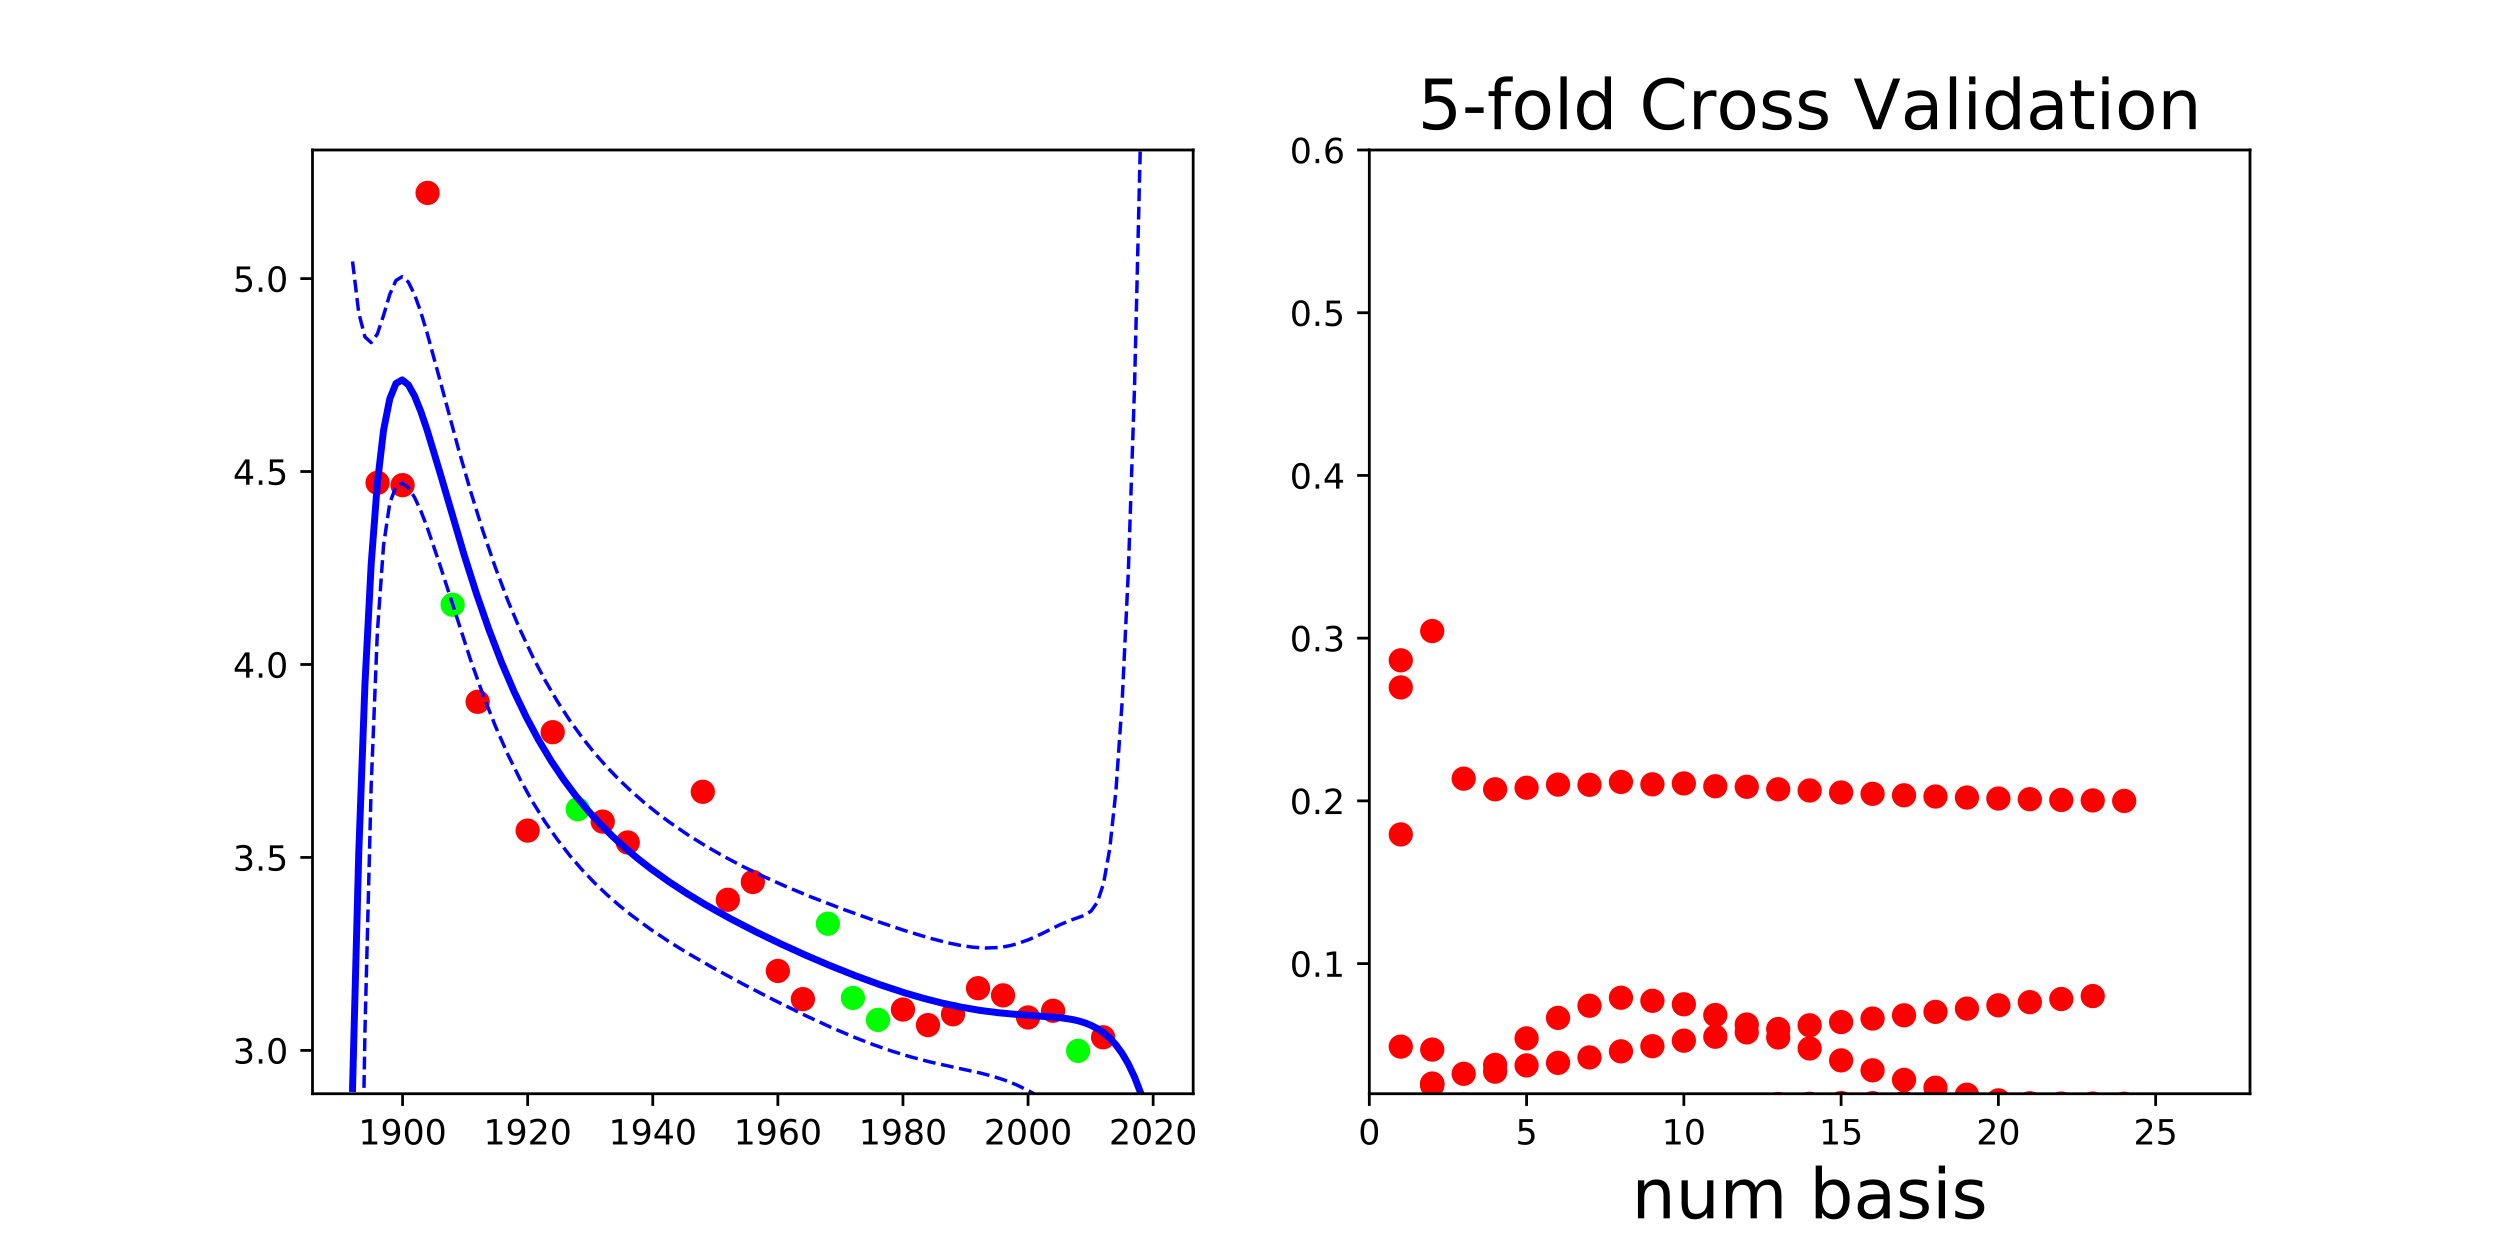 <?xml version="1.0" encoding="utf-8" standalone="no"?>
<!DOCTYPE svg PUBLIC "-//W3C//DTD SVG 1.1//EN"
  "http://www.w3.org/Graphics/SVG/1.1/DTD/svg11.dtd">
<!-- Created with matplotlib (http://matplotlib.org/) -->
<svg height="360pt" version="1.1" viewBox="0 0 720 360" width="720pt" xmlns="http://www.w3.org/2000/svg" xmlns:xlink="http://www.w3.org/1999/xlink">
 <defs>
  <style type="text/css">
*{stroke-linecap:butt;stroke-linejoin:round;}
  </style>
 </defs>
 <g id="figure_1">
  <g id="patch_1">
   <path d="M 0 360 
L 720 360 
L 720 0 
L 0 0 
z
" style="fill:none;"/>
  </g>
  <g id="axes_1">
   <g id="patch_2">
    <path d="M 90 315 
L 343.636 315 
L 343.636 43.2 
L 90 43.2 
z
" style="fill:none;"/>
   </g>
   <g id="matplotlib.axis_1">
    <g id="xtick_1">
     <g id="line2d_1">
      <defs>
       <path d="M 0 0 
L 0 3.5 
" id="m1f0a917191" style="stroke:#000000;stroke-width:0.8;"/>
      </defs>
      <g>
       <use style="stroke:#000000;stroke-width:0.8;" x="115.94" xlink:href="#m1f0a917191" y="315"/>
      </g>
     </g>
     <g id="text_1">
      <!-- 1900 -->
      <defs>
       <path d="M 12.406 8.297 
L 28.516 8.297 
L 28.516 63.922 
L 10.984 60.406 
L 10.984 69.391 
L 28.422 72.906 
L 38.281 72.906 
L 38.281 8.297 
L 54.391 8.297 
L 54.391 0 
L 12.406 0 
z
" id="DejaVuSans-31"/>
       <path d="M 10.984 1.516 
L 10.984 10.5 
Q 14.703 8.734 18.5 7.812 
Q 22.312 6.891 25.984 6.891 
Q 35.75 6.891 40.891 13.453 
Q 46.047 20.016 46.781 33.406 
Q 43.953 29.203 39.594 26.953 
Q 35.25 24.703 29.984 24.703 
Q 19.047 24.703 12.672 31.312 
Q 6.297 37.938 6.297 49.422 
Q 6.297 60.641 12.938 67.422 
Q 19.578 74.219 30.609 74.219 
Q 43.266 74.219 49.922 64.516 
Q 56.594 54.828 56.594 36.375 
Q 56.594 19.141 48.406 8.859 
Q 40.234 -1.422 26.422 -1.422 
Q 22.703 -1.422 18.891 -0.688 
Q 15.094 0.047 10.984 1.516 
z
M 30.609 32.422 
Q 37.25 32.422 41.125 36.953 
Q 45.016 41.5 45.016 49.422 
Q 45.016 57.281 41.125 61.844 
Q 37.25 66.406 30.609 66.406 
Q 23.969 66.406 20.094 61.844 
Q 16.219 57.281 16.219 49.422 
Q 16.219 41.5 20.094 36.953 
Q 23.969 32.422 30.609 32.422 
z
" id="DejaVuSans-39"/>
       <path d="M 31.781 66.406 
Q 24.172 66.406 20.328 58.906 
Q 16.5 51.422 16.5 36.375 
Q 16.5 21.391 20.328 13.891 
Q 24.172 6.391 31.781 6.391 
Q 39.453 6.391 43.281 13.891 
Q 47.125 21.391 47.125 36.375 
Q 47.125 51.422 43.281 58.906 
Q 39.453 66.406 31.781 66.406 
z
M 31.781 74.219 
Q 44.047 74.219 50.516 64.516 
Q 56.984 54.828 56.984 36.375 
Q 56.984 17.969 50.516 8.266 
Q 44.047 -1.422 31.781 -1.422 
Q 19.531 -1.422 13.062 8.266 
Q 6.594 17.969 6.594 36.375 
Q 6.594 54.828 13.062 64.516 
Q 19.531 74.219 31.781 74.219 
z
" id="DejaVuSans-30"/>
      </defs>
      <g transform="translate(103.215 329.598)scale(0.1 -0.1)">
       <use xlink:href="#DejaVuSans-31"/>
       <use x="63.623" xlink:href="#DejaVuSans-39"/>
       <use x="127.246" xlink:href="#DejaVuSans-30"/>
       <use x="190.869" xlink:href="#DejaVuSans-30"/>
      </g>
     </g>
    </g>
    <g id="xtick_2">
     <g id="line2d_2">
      <g>
       <use style="stroke:#000000;stroke-width:0.8;" x="151.968" xlink:href="#m1f0a917191" y="315"/>
      </g>
     </g>
     <g id="text_2">
      <!-- 1920 -->
      <defs>
       <path d="M 19.188 8.297 
L 53.609 8.297 
L 53.609 0 
L 7.328 0 
L 7.328 8.297 
Q 12.938 14.109 22.625 23.891 
Q 32.328 33.688 34.812 36.531 
Q 39.547 41.844 41.422 45.531 
Q 43.312 49.219 43.312 52.781 
Q 43.312 58.594 39.234 62.25 
Q 35.156 65.922 28.609 65.922 
Q 23.969 65.922 18.812 64.312 
Q 13.672 62.703 7.812 59.422 
L 7.812 69.391 
Q 13.766 71.781 18.938 73 
Q 24.125 74.219 28.422 74.219 
Q 39.75 74.219 46.484 68.547 
Q 53.219 62.891 53.219 53.422 
Q 53.219 48.922 51.531 44.891 
Q 49.859 40.875 45.406 35.406 
Q 44.188 33.984 37.641 27.219 
Q 31.109 20.453 19.188 8.297 
z
" id="DejaVuSans-32"/>
      </defs>
      <g transform="translate(139.243 329.598)scale(0.1 -0.1)">
       <use xlink:href="#DejaVuSans-31"/>
       <use x="63.623" xlink:href="#DejaVuSans-39"/>
       <use x="127.246" xlink:href="#DejaVuSans-32"/>
       <use x="190.869" xlink:href="#DejaVuSans-30"/>
      </g>
     </g>
    </g>
    <g id="xtick_3">
     <g id="line2d_3">
      <g>
       <use style="stroke:#000000;stroke-width:0.8;" x="187.996" xlink:href="#m1f0a917191" y="315"/>
      </g>
     </g>
     <g id="text_3">
      <!-- 1940 -->
      <defs>
       <path d="M 37.797 64.312 
L 12.891 25.391 
L 37.797 25.391 
z
M 35.203 72.906 
L 47.609 72.906 
L 47.609 25.391 
L 58.016 25.391 
L 58.016 17.188 
L 47.609 17.188 
L 47.609 0 
L 37.797 0 
L 37.797 17.188 
L 4.891 17.188 
L 4.891 26.703 
z
" id="DejaVuSans-34"/>
      </defs>
      <g transform="translate(175.271 329.598)scale(0.1 -0.1)">
       <use xlink:href="#DejaVuSans-31"/>
       <use x="63.623" xlink:href="#DejaVuSans-39"/>
       <use x="127.246" xlink:href="#DejaVuSans-34"/>
       <use x="190.869" xlink:href="#DejaVuSans-30"/>
      </g>
     </g>
    </g>
    <g id="xtick_4">
     <g id="line2d_4">
      <g>
       <use style="stroke:#000000;stroke-width:0.8;" x="224.024" xlink:href="#m1f0a917191" y="315"/>
      </g>
     </g>
     <g id="text_4">
      <!-- 1960 -->
      <defs>
       <path d="M 33.016 40.375 
Q 26.375 40.375 22.484 35.828 
Q 18.609 31.297 18.609 23.391 
Q 18.609 15.531 22.484 10.953 
Q 26.375 6.391 33.016 6.391 
Q 39.656 6.391 43.531 10.953 
Q 47.406 15.531 47.406 23.391 
Q 47.406 31.297 43.531 35.828 
Q 39.656 40.375 33.016 40.375 
z
M 52.594 71.297 
L 52.594 62.312 
Q 48.875 64.062 45.094 64.984 
Q 41.312 65.922 37.594 65.922 
Q 27.828 65.922 22.672 59.328 
Q 17.531 52.734 16.797 39.406 
Q 19.672 43.656 24.016 45.922 
Q 28.375 48.188 33.594 48.188 
Q 44.578 48.188 50.953 41.516 
Q 57.328 34.859 57.328 23.391 
Q 57.328 12.156 50.688 5.359 
Q 44.047 -1.422 33.016 -1.422 
Q 20.359 -1.422 13.672 8.266 
Q 6.984 17.969 6.984 36.375 
Q 6.984 53.656 15.188 63.938 
Q 23.391 74.219 37.203 74.219 
Q 40.922 74.219 44.703 73.484 
Q 48.484 72.75 52.594 71.297 
z
" id="DejaVuSans-36"/>
      </defs>
      <g transform="translate(211.299 329.598)scale(0.1 -0.1)">
       <use xlink:href="#DejaVuSans-31"/>
       <use x="63.623" xlink:href="#DejaVuSans-39"/>
       <use x="127.246" xlink:href="#DejaVuSans-36"/>
       <use x="190.869" xlink:href="#DejaVuSans-30"/>
      </g>
     </g>
    </g>
    <g id="xtick_5">
     <g id="line2d_5">
      <g>
       <use style="stroke:#000000;stroke-width:0.8;" x="260.052" xlink:href="#m1f0a917191" y="315"/>
      </g>
     </g>
     <g id="text_5">
      <!-- 1980 -->
      <defs>
       <path d="M 31.781 34.625 
Q 24.75 34.625 20.719 30.859 
Q 16.703 27.094 16.703 20.516 
Q 16.703 13.922 20.719 10.156 
Q 24.75 6.391 31.781 6.391 
Q 38.812 6.391 42.859 10.172 
Q 46.922 13.969 46.922 20.516 
Q 46.922 27.094 42.891 30.859 
Q 38.875 34.625 31.781 34.625 
z
M 21.922 38.812 
Q 15.578 40.375 12.031 44.719 
Q 8.5 49.078 8.5 55.328 
Q 8.5 64.062 14.719 69.141 
Q 20.953 74.219 31.781 74.219 
Q 42.672 74.219 48.875 69.141 
Q 55.078 64.062 55.078 55.328 
Q 55.078 49.078 51.531 44.719 
Q 48 40.375 41.703 38.812 
Q 48.828 37.156 52.797 32.312 
Q 56.781 27.484 56.781 20.516 
Q 56.781 9.906 50.312 4.234 
Q 43.844 -1.422 31.781 -1.422 
Q 19.734 -1.422 13.25 4.234 
Q 6.781 9.906 6.781 20.516 
Q 6.781 27.484 10.781 32.312 
Q 14.797 37.156 21.922 38.812 
z
M 18.312 54.391 
Q 18.312 48.734 21.844 45.562 
Q 25.391 42.391 31.781 42.391 
Q 38.141 42.391 41.719 45.562 
Q 45.312 48.734 45.312 54.391 
Q 45.312 60.062 41.719 63.234 
Q 38.141 66.406 31.781 66.406 
Q 25.391 66.406 21.844 63.234 
Q 18.312 60.062 18.312 54.391 
z
" id="DejaVuSans-38"/>
      </defs>
      <g transform="translate(247.327 329.598)scale(0.1 -0.1)">
       <use xlink:href="#DejaVuSans-31"/>
       <use x="63.623" xlink:href="#DejaVuSans-39"/>
       <use x="127.246" xlink:href="#DejaVuSans-38"/>
       <use x="190.869" xlink:href="#DejaVuSans-30"/>
      </g>
     </g>
    </g>
    <g id="xtick_6">
     <g id="line2d_6">
      <g>
       <use style="stroke:#000000;stroke-width:0.8;" x="296.08" xlink:href="#m1f0a917191" y="315"/>
      </g>
     </g>
     <g id="text_6">
      <!-- 2000 -->
      <g transform="translate(283.355 329.598)scale(0.1 -0.1)">
       <use xlink:href="#DejaVuSans-32"/>
       <use x="63.623" xlink:href="#DejaVuSans-30"/>
       <use x="127.246" xlink:href="#DejaVuSans-30"/>
       <use x="190.869" xlink:href="#DejaVuSans-30"/>
      </g>
     </g>
    </g>
    <g id="xtick_7">
     <g id="line2d_7">
      <g>
       <use style="stroke:#000000;stroke-width:0.8;" x="332.107" xlink:href="#m1f0a917191" y="315"/>
      </g>
     </g>
     <g id="text_7">
      <!-- 2020 -->
      <g transform="translate(319.382 329.598)scale(0.1 -0.1)">
       <use xlink:href="#DejaVuSans-32"/>
       <use x="63.623" xlink:href="#DejaVuSans-30"/>
       <use x="127.246" xlink:href="#DejaVuSans-32"/>
       <use x="190.869" xlink:href="#DejaVuSans-30"/>
      </g>
     </g>
    </g>
   </g>
   <g id="matplotlib.axis_2">
    <g id="ytick_1">
     <g id="line2d_8">
      <defs>
       <path d="M 0 0 
L -3.5 0 
" id="mf29db7f910" style="stroke:#000000;stroke-width:0.8;"/>
      </defs>
      <g>
       <use style="stroke:#000000;stroke-width:0.8;" x="90" xlink:href="#mf29db7f910" y="302.509"/>
      </g>
     </g>
     <g id="text_8">
      <!-- 3.0 -->
      <defs>
       <path d="M 40.578 39.312 
Q 47.656 37.797 51.625 33 
Q 55.609 28.219 55.609 21.188 
Q 55.609 10.406 48.188 4.484 
Q 40.766 -1.422 27.094 -1.422 
Q 22.516 -1.422 17.656 -0.516 
Q 12.797 0.391 7.625 2.203 
L 7.625 11.719 
Q 11.719 9.328 16.594 8.109 
Q 21.484 6.891 26.812 6.891 
Q 36.078 6.891 40.938 10.547 
Q 45.797 14.203 45.797 21.188 
Q 45.797 27.641 41.281 31.266 
Q 36.766 34.906 28.719 34.906 
L 20.219 34.906 
L 20.219 43.016 
L 29.109 43.016 
Q 36.375 43.016 40.234 45.922 
Q 44.094 48.828 44.094 54.297 
Q 44.094 59.906 40.109 62.906 
Q 36.141 65.922 28.719 65.922 
Q 24.656 65.922 20.016 65.031 
Q 15.375 64.156 9.812 62.312 
L 9.812 71.094 
Q 15.438 72.656 20.344 73.438 
Q 25.25 74.219 29.594 74.219 
Q 40.828 74.219 47.359 69.109 
Q 53.906 64.016 53.906 55.328 
Q 53.906 49.266 50.438 45.094 
Q 46.969 40.922 40.578 39.312 
z
" id="DejaVuSans-33"/>
       <path d="M 10.688 12.406 
L 21 12.406 
L 21 0 
L 10.688 0 
z
" id="DejaVuSans-2e"/>
      </defs>
      <g transform="translate(67.097 306.309)scale(0.1 -0.1)">
       <use xlink:href="#DejaVuSans-33"/>
       <use x="63.623" xlink:href="#DejaVuSans-2e"/>
       <use x="95.41" xlink:href="#DejaVuSans-30"/>
      </g>
     </g>
    </g>
    <g id="ytick_2">
     <g id="line2d_9">
      <g>
       <use style="stroke:#000000;stroke-width:0.8;" x="90" xlink:href="#mf29db7f910" y="246.941"/>
      </g>
     </g>
     <g id="text_9">
      <!-- 3.5 -->
      <defs>
       <path d="M 10.797 72.906 
L 49.516 72.906 
L 49.516 64.594 
L 19.828 64.594 
L 19.828 46.734 
Q 21.969 47.469 24.109 47.828 
Q 26.266 48.188 28.422 48.188 
Q 40.625 48.188 47.75 41.5 
Q 54.891 34.812 54.891 23.391 
Q 54.891 11.625 47.562 5.094 
Q 40.234 -1.422 26.906 -1.422 
Q 22.312 -1.422 17.547 -0.641 
Q 12.797 0.141 7.719 1.703 
L 7.719 11.625 
Q 12.109 9.234 16.797 8.062 
Q 21.484 6.891 26.703 6.891 
Q 35.156 6.891 40.078 11.328 
Q 45.016 15.766 45.016 23.391 
Q 45.016 31 40.078 35.438 
Q 35.156 39.891 26.703 39.891 
Q 22.75 39.891 18.812 39.016 
Q 14.891 38.141 10.797 36.281 
z
" id="DejaVuSans-35"/>
      </defs>
      <g transform="translate(67.097 250.74)scale(0.1 -0.1)">
       <use xlink:href="#DejaVuSans-33"/>
       <use x="63.623" xlink:href="#DejaVuSans-2e"/>
       <use x="95.41" xlink:href="#DejaVuSans-35"/>
      </g>
     </g>
    </g>
    <g id="ytick_3">
     <g id="line2d_10">
      <g>
       <use style="stroke:#000000;stroke-width:0.8;" x="90" xlink:href="#mf29db7f910" y="191.373"/>
      </g>
     </g>
     <g id="text_10">
      <!-- 4.0 -->
      <g transform="translate(67.097 195.172)scale(0.1 -0.1)">
       <use xlink:href="#DejaVuSans-34"/>
       <use x="63.623" xlink:href="#DejaVuSans-2e"/>
       <use x="95.41" xlink:href="#DejaVuSans-30"/>
      </g>
     </g>
    </g>
    <g id="ytick_4">
     <g id="line2d_11">
      <g>
       <use style="stroke:#000000;stroke-width:0.8;" x="90" xlink:href="#mf29db7f910" y="135.804"/>
      </g>
     </g>
     <g id="text_11">
      <!-- 4.5 -->
      <g transform="translate(67.097 139.604)scale(0.1 -0.1)">
       <use xlink:href="#DejaVuSans-34"/>
       <use x="63.623" xlink:href="#DejaVuSans-2e"/>
       <use x="95.41" xlink:href="#DejaVuSans-35"/>
      </g>
     </g>
    </g>
    <g id="ytick_5">
     <g id="line2d_12">
      <g>
       <use style="stroke:#000000;stroke-width:0.8;" x="90" xlink:href="#mf29db7f910" y="80.236"/>
      </g>
     </g>
     <g id="text_12">
      <!-- 5.0 -->
      <g transform="translate(67.097 84.035)scale(0.1 -0.1)">
       <use xlink:href="#DejaVuSans-35"/>
       <use x="63.623" xlink:href="#DejaVuSans-2e"/>
       <use x="95.41" xlink:href="#DejaVuSans-30"/>
      </g>
     </g>
    </g>
   </g>
   <g id="line2d_13">
    <defs>
     <path d="M 0 3 
C 0.796 3 1.559 2.684 2.121 2.121 
C 2.684 1.559 3 0.796 3 0 
C 3 -0.796 2.684 -1.559 2.121 -2.121 
C 1.559 -2.684 0.796 -3 0 -3 
C -0.796 -3 -1.559 -2.684 -2.121 -2.121 
C -2.684 -1.559 -3 -0.796 -3 0 
C -3 0.796 -2.684 1.559 -2.121 2.121 
C -1.559 2.684 -0.796 3 0 3 
z
" id="m6c609f99ac" style="stroke:#ff0000;"/>
    </defs>
    <g clip-path="url(#p0aa0975dda)">
     <use style="fill:#ff0000;stroke:#ff0000;" x="216.818" xlink:href="#m6c609f99ac" y="254.006"/>
     <use style="fill:#ff0000;stroke:#ff0000;" x="173.585" xlink:href="#m6c609f99ac" y="236.623"/>
     <use style="fill:#ff0000;stroke:#ff0000;" x="159.174" xlink:href="#m6c609f99ac" y="210.872"/>
     <use style="fill:#ff0000;stroke:#ff0000;" x="209.613" xlink:href="#m6c609f99ac" y="259.134"/>
     <use style="fill:#ff0000;stroke:#ff0000;" x="281.668" xlink:href="#m6c609f99ac" y="284.603"/>
     <use style="fill:#ff0000;stroke:#ff0000;" x="288.874" xlink:href="#m6c609f99ac" y="286.667"/>
     <use style="fill:#ff0000;stroke:#ff0000;" x="296.08" xlink:href="#m6c609f99ac" y="293.032"/>
     <use style="fill:#ff0000;stroke:#ff0000;" x="267.257" xlink:href="#m6c609f99ac" y="295.227"/>
     <use style="fill:#ff0000;stroke:#ff0000;" x="108.735" xlink:href="#m6c609f99ac" y="139.046"/>
     <use style="fill:#ff0000;stroke:#ff0000;" x="180.79" xlink:href="#m6c609f99ac" y="242.628"/>
     <use style="fill:#ff0000;stroke:#ff0000;" x="260.052" xlink:href="#m6c609f99ac" y="290.749"/>
     <use style="fill:#ff0000;stroke:#ff0000;" x="303.285" xlink:href="#m6c609f99ac" y="291.1"/>
     <use style="fill:#ff0000;stroke:#ff0000;" x="274.463" xlink:href="#m6c609f99ac" y="292.11"/>
     <use style="fill:#ff0000;stroke:#ff0000;" x="151.968" xlink:href="#m6c609f99ac" y="239.216"/>
     <use style="fill:#ff0000;stroke:#ff0000;" x="317.696" xlink:href="#m6c609f99ac" y="298.739"/>
     <use style="fill:#ff0000;stroke:#ff0000;" x="123.146" xlink:href="#m6c609f99ac" y="55.555"/>
     <use style="fill:#ff0000;stroke:#ff0000;" x="115.94" xlink:href="#m6c609f99ac" y="139.724"/>
     <use style="fill:#ff0000;stroke:#ff0000;" x="224.024" xlink:href="#m6c609f99ac" y="279.634"/>
     <use style="fill:#ff0000;stroke:#ff0000;" x="137.557" xlink:href="#m6c609f99ac" y="202.118"/>
     <use style="fill:#ff0000;stroke:#ff0000;" x="202.407" xlink:href="#m6c609f99ac" y="228.036"/>
     <use style="fill:#ff0000;stroke:#ff0000;" x="231.229" xlink:href="#m6c609f99ac" y="287.755"/>
    </g>
   </g>
   <g id="line2d_14">
    <defs>
     <path d="M 0 3 
C 0.796 3 1.559 2.684 2.121 2.121 
C 2.684 1.559 3 0.796 3 0 
C 3 -0.796 2.684 -1.559 2.121 -2.121 
C 1.559 -2.684 0.796 -3 0 -3 
C -0.796 -3 -1.559 -2.684 -2.121 -2.121 
C -2.684 -1.559 -3 -0.796 -3 0 
C -3 0.796 -2.684 1.559 -2.121 2.121 
C -1.559 2.684 -0.796 3 0 3 
z
" id="m954b354b8f" style="stroke:#00ff00;"/>
    </defs>
    <g clip-path="url(#p0aa0975dda)">
     <use style="fill:#00ff00;stroke:#00ff00;" x="252.846" xlink:href="#m954b354b8f" y="293.734"/>
     <use style="fill:#00ff00;stroke:#00ff00;" x="245.64" xlink:href="#m954b354b8f" y="287.413"/>
     <use style="fill:#00ff00;stroke:#00ff00;" x="130.351" xlink:href="#m954b354b8f" y="174.182"/>
     <use style="fill:#00ff00;stroke:#00ff00;" x="166.379" xlink:href="#m954b354b8f" y="233.067"/>
     <use style="fill:#00ff00;stroke:#00ff00;" x="310.491" xlink:href="#m954b354b8f" y="302.645"/>
     <use style="fill:#00ff00;stroke:#00ff00;" x="238.435" xlink:href="#m954b354b8f" y="266.035"/>
    </g>
   </g>
   <g id="line2d_15">
    <path clip-path="url(#p0aa0975dda)" d="M 101.529 313.476 
L 103.316 245.857 
L 105.104 197.062 
L 106.891 162.641 
L 108.679 139.143 
L 110.466 123.901 
L 112.254 114.859 
L 114.041 110.432 
L 115.828 109.407 
L 117.616 110.854 
L 119.403 114.065 
L 121.191 118.502 
L 122.978 123.758 
L 126.553 135.586 
L 133.703 159.933 
L 137.278 171.164 
L 140.852 181.446 
L 144.427 190.739 
L 148.002 199.078 
L 151.577 206.533 
L 155.152 213.192 
L 158.727 219.142 
L 162.302 224.472 
L 165.876 229.259 
L 169.451 233.577 
L 173.026 237.49 
L 176.601 241.054 
L 180.176 244.319 
L 183.751 247.328 
L 187.326 250.117 
L 192.688 253.957 
L 198.05 257.461 
L 203.412 260.697 
L 210.562 264.686 
L 217.712 268.381 
L 224.862 271.839 
L 232.011 275.091 
L 239.161 278.144 
L 246.311 280.992 
L 253.461 283.609 
L 260.61 285.96 
L 265.973 287.522 
L 271.335 288.889 
L 276.697 290.041 
L 282.059 290.965 
L 287.422 291.659 
L 292.784 292.149 
L 305.296 293.075 
L 308.871 293.624 
L 310.658 294.036 
L 312.446 294.581 
L 314.233 295.297 
L 316.021 296.229 
L 317.808 297.432 
L 319.595 298.97 
L 321.383 300.921 
L 323.17 303.372 
L 324.958 306.425 
L 326.745 310.196 
L 328.533 314.813 
L 330.32 320.417 
L 332.107 327.154 
L 332.107 327.154 
" style="fill:none;stroke:#0000ff;stroke-linecap:square;stroke-width:2;"/>
   </g>
   <g id="line2d_16">
    <path clip-path="url(#p0aa0975dda)" d="M 101.529 75.297 
L 103.316 90.066 
L 105.104 97.04 
L 106.891 98.664 
L 108.679 96.21 
L 110.466 90.802 
L 112.254 84.804 
L 114.041 80.772 
L 115.828 79.673 
L 117.616 81.25 
L 119.403 84.864 
L 121.191 89.884 
L 122.978 95.799 
L 126.553 108.909 
L 131.915 128.881 
L 135.49 141.365 
L 139.065 152.884 
L 142.64 163.377 
L 146.215 172.857 
L 149.79 181.378 
L 153.364 189.015 
L 156.939 195.853 
L 160.514 201.977 
L 164.089 207.474 
L 167.664 212.42 
L 171.239 216.888 
L 174.814 220.942 
L 178.388 224.639 
L 181.963 228.026 
L 185.538 231.145 
L 189.113 234.03 
L 192.688 236.711 
L 198.05 240.402 
L 203.412 243.754 
L 208.775 246.819 
L 214.137 249.638 
L 219.499 252.247 
L 226.649 255.452 
L 233.799 258.407 
L 242.736 261.834 
L 251.673 265.035 
L 260.61 268.023 
L 267.76 270.183 
L 273.122 271.561 
L 276.697 272.292 
L 280.272 272.806 
L 283.847 273.031 
L 287.422 272.89 
L 289.209 272.661 
L 290.997 272.316 
L 292.784 271.855 
L 296.359 270.593 
L 299.934 268.96 
L 305.296 266.295 
L 308.871 264.836 
L 312.446 263.567 
L 314.233 262.396 
L 316.021 259.856 
L 317.808 254.518 
L 319.595 244.529 
L 321.383 227.849 
L 323.17 202.194 
L 324.958 164.677 
L 326.745 111.392 
L 328.533 36.986 
L 329.193 -1 
L 329.193 -1 
" style="fill:none;stroke:#0000ff;stroke-dasharray:3.7,1.6;stroke-dashoffset:0;"/>
   </g>
   <g id="line2d_17">
    <path clip-path="url(#p0aa0975dda)" d="M 104.011 361 
L 105.104 297.085 
L 106.891 226.618 
L 108.679 182.076 
L 110.466 157.001 
L 112.254 144.913 
L 114.041 140.091 
L 115.828 139.141 
L 117.616 140.458 
L 119.403 143.265 
L 121.191 147.119 
L 122.978 151.716 
L 126.553 162.262 
L 135.49 189.956 
L 139.065 199.972 
L 142.64 209.053 
L 146.215 217.19 
L 149.79 224.444 
L 153.364 230.898 
L 156.939 236.648 
L 160.514 241.782 
L 164.089 246.383 
L 167.664 250.525 
L 171.239 254.273 
L 174.814 257.683 
L 178.388 260.804 
L 181.963 263.681 
L 187.326 267.619 
L 192.688 271.202 
L 198.05 274.519 
L 205.2 278.647 
L 214.137 283.495 
L 223.074 288.105 
L 232.011 292.493 
L 239.161 295.795 
L 246.311 298.845 
L 251.673 300.921 
L 257.035 302.784 
L 262.398 304.415 
L 267.76 305.818 
L 274.91 307.414 
L 282.059 308.97 
L 285.634 309.894 
L 289.209 311.026 
L 292.784 312.443 
L 296.359 314.196 
L 299.934 316.28 
L 303.509 318.623 
L 308.871 322.411 
L 310.658 323.833 
L 312.446 325.595 
L 314.233 328.198 
L 316.021 332.602 
L 317.808 340.346 
L 319.595 353.412 
L 320.254 361 
L 320.254 361 
" style="fill:none;stroke:#0000ff;stroke-dasharray:3.7,1.6;stroke-dashoffset:0;"/>
   </g>
   <g id="patch_3">
    <path d="M 90 315 
L 90 43.2 
" style="fill:none;stroke:#000000;stroke-linecap:square;stroke-linejoin:miter;stroke-width:0.8;"/>
   </g>
   <g id="patch_4">
    <path d="M 343.636 315 
L 343.636 43.2 
" style="fill:none;stroke:#000000;stroke-linecap:square;stroke-linejoin:miter;stroke-width:0.8;"/>
   </g>
   <g id="patch_5">
    <path d="M 90 315 
L 343.636 315 
" style="fill:none;stroke:#000000;stroke-linecap:square;stroke-linejoin:miter;stroke-width:0.8;"/>
   </g>
   <g id="patch_6">
    <path d="M 90 43.2 
L 343.636 43.2 
" style="fill:none;stroke:#000000;stroke-linecap:square;stroke-linejoin:miter;stroke-width:0.8;"/>
   </g>
  </g>
  <g id="axes_2">
   <g id="patch_7">
    <path d="M 394.364 315 
L 648 315 
L 648 43.2 
L 394.364 43.2 
z
" style="fill:none;"/>
   </g>
   <g id="matplotlib.axis_3">
    <g id="xtick_8">
     <g id="line2d_18">
      <g>
       <use style="stroke:#000000;stroke-width:0.8;" x="394.364" xlink:href="#m1f0a917191" y="315"/>
      </g>
     </g>
     <g id="text_13">
      <!-- 0 -->
      <g transform="translate(391.182 329.598)scale(0.1 -0.1)">
       <use xlink:href="#DejaVuSans-30"/>
      </g>
     </g>
    </g>
    <g id="xtick_9">
     <g id="line2d_19">
      <g>
       <use style="stroke:#000000;stroke-width:0.8;" x="439.656" xlink:href="#m1f0a917191" y="315"/>
      </g>
     </g>
     <g id="text_14">
      <!-- 5 -->
      <g transform="translate(436.475 329.598)scale(0.1 -0.1)">
       <use xlink:href="#DejaVuSans-35"/>
      </g>
     </g>
    </g>
    <g id="xtick_10">
     <g id="line2d_20">
      <g>
       <use style="stroke:#000000;stroke-width:0.8;" x="484.948" xlink:href="#m1f0a917191" y="315"/>
      </g>
     </g>
     <g id="text_15">
      <!-- 10 -->
      <g transform="translate(478.586 329.598)scale(0.1 -0.1)">
       <use xlink:href="#DejaVuSans-31"/>
       <use x="63.623" xlink:href="#DejaVuSans-30"/>
      </g>
     </g>
    </g>
    <g id="xtick_11">
     <g id="line2d_21">
      <g>
       <use style="stroke:#000000;stroke-width:0.8;" x="530.24" xlink:href="#m1f0a917191" y="315"/>
      </g>
     </g>
     <g id="text_16">
      <!-- 15 -->
      <g transform="translate(523.878 329.598)scale(0.1 -0.1)">
       <use xlink:href="#DejaVuSans-31"/>
       <use x="63.623" xlink:href="#DejaVuSans-35"/>
      </g>
     </g>
    </g>
    <g id="xtick_12">
     <g id="line2d_22">
      <g>
       <use style="stroke:#000000;stroke-width:0.8;" x="575.532" xlink:href="#m1f0a917191" y="315"/>
      </g>
     </g>
     <g id="text_17">
      <!-- 20 -->
      <g transform="translate(569.17 329.598)scale(0.1 -0.1)">
       <use xlink:href="#DejaVuSans-32"/>
       <use x="63.623" xlink:href="#DejaVuSans-30"/>
      </g>
     </g>
    </g>
    <g id="xtick_13">
     <g id="line2d_23">
      <g>
       <use style="stroke:#000000;stroke-width:0.8;" x="620.825" xlink:href="#m1f0a917191" y="315"/>
      </g>
     </g>
     <g id="text_18">
      <!-- 25 -->
      <g transform="translate(614.462 329.598)scale(0.1 -0.1)">
       <use xlink:href="#DejaVuSans-32"/>
       <use x="63.623" xlink:href="#DejaVuSans-35"/>
      </g>
     </g>
    </g>
    <g id="text_19">
     <!-- num basis -->
     <defs>
      <path d="M 54.891 33.016 
L 54.891 0 
L 45.906 0 
L 45.906 32.719 
Q 45.906 40.484 42.875 44.328 
Q 39.844 48.188 33.797 48.188 
Q 26.516 48.188 22.312 43.547 
Q 18.109 38.922 18.109 30.906 
L 18.109 0 
L 9.078 0 
L 9.078 54.688 
L 18.109 54.688 
L 18.109 46.188 
Q 21.344 51.125 25.703 53.562 
Q 30.078 56 35.797 56 
Q 45.219 56 50.047 50.172 
Q 54.891 44.344 54.891 33.016 
z
" id="DejaVuSans-6e"/>
      <path d="M 8.5 21.578 
L 8.5 54.688 
L 17.484 54.688 
L 17.484 21.922 
Q 17.484 14.156 20.5 10.266 
Q 23.531 6.391 29.594 6.391 
Q 36.859 6.391 41.078 11.031 
Q 45.312 15.672 45.312 23.688 
L 45.312 54.688 
L 54.297 54.688 
L 54.297 0 
L 45.312 0 
L 45.312 8.406 
Q 42.047 3.422 37.719 1 
Q 33.406 -1.422 27.688 -1.422 
Q 18.266 -1.422 13.375 4.438 
Q 8.5 10.297 8.5 21.578 
z
M 31.109 56 
z
" id="DejaVuSans-75"/>
      <path d="M 52 44.188 
Q 55.375 50.25 60.062 53.125 
Q 64.75 56 71.094 56 
Q 79.641 56 84.281 50.016 
Q 88.922 44.047 88.922 33.016 
L 88.922 0 
L 79.891 0 
L 79.891 32.719 
Q 79.891 40.578 77.094 44.375 
Q 74.312 48.188 68.609 48.188 
Q 61.625 48.188 57.562 43.547 
Q 53.516 38.922 53.516 30.906 
L 53.516 0 
L 44.484 0 
L 44.484 32.719 
Q 44.484 40.625 41.703 44.406 
Q 38.922 48.188 33.109 48.188 
Q 26.219 48.188 22.156 43.531 
Q 18.109 38.875 18.109 30.906 
L 18.109 0 
L 9.078 0 
L 9.078 54.688 
L 18.109 54.688 
L 18.109 46.188 
Q 21.188 51.219 25.484 53.609 
Q 29.781 56 35.688 56 
Q 41.656 56 45.828 52.969 
Q 50 49.953 52 44.188 
z
" id="DejaVuSans-6d"/>
      <path id="DejaVuSans-20"/>
      <path d="M 48.688 27.297 
Q 48.688 37.203 44.609 42.844 
Q 40.531 48.484 33.406 48.484 
Q 26.266 48.484 22.188 42.844 
Q 18.109 37.203 18.109 27.297 
Q 18.109 17.391 22.188 11.75 
Q 26.266 6.109 33.406 6.109 
Q 40.531 6.109 44.609 11.75 
Q 48.688 17.391 48.688 27.297 
z
M 18.109 46.391 
Q 20.953 51.266 25.266 53.625 
Q 29.594 56 35.594 56 
Q 45.562 56 51.781 48.094 
Q 58.016 40.188 58.016 27.297 
Q 58.016 14.406 51.781 6.484 
Q 45.562 -1.422 35.594 -1.422 
Q 29.594 -1.422 25.266 0.953 
Q 20.953 3.328 18.109 8.203 
L 18.109 0 
L 9.078 0 
L 9.078 75.984 
L 18.109 75.984 
z
" id="DejaVuSans-62"/>
      <path d="M 34.281 27.484 
Q 23.391 27.484 19.188 25 
Q 14.984 22.516 14.984 16.5 
Q 14.984 11.719 18.141 8.906 
Q 21.297 6.109 26.703 6.109 
Q 34.188 6.109 38.703 11.406 
Q 43.219 16.703 43.219 25.484 
L 43.219 27.484 
z
M 52.203 31.203 
L 52.203 0 
L 43.219 0 
L 43.219 8.297 
Q 40.141 3.328 35.547 0.953 
Q 30.953 -1.422 24.312 -1.422 
Q 15.922 -1.422 10.953 3.297 
Q 6 8.016 6 15.922 
Q 6 25.141 12.172 29.828 
Q 18.359 34.516 30.609 34.516 
L 43.219 34.516 
L 43.219 35.406 
Q 43.219 41.609 39.141 45 
Q 35.062 48.391 27.688 48.391 
Q 23 48.391 18.547 47.266 
Q 14.109 46.141 10.016 43.891 
L 10.016 52.203 
Q 14.938 54.109 19.578 55.047 
Q 24.219 56 28.609 56 
Q 40.484 56 46.344 49.844 
Q 52.203 43.703 52.203 31.203 
z
" id="DejaVuSans-61"/>
      <path d="M 44.281 53.078 
L 44.281 44.578 
Q 40.484 46.531 36.375 47.5 
Q 32.281 48.484 27.875 48.484 
Q 21.188 48.484 17.844 46.438 
Q 14.5 44.391 14.5 40.281 
Q 14.5 37.156 16.891 35.375 
Q 19.281 33.594 26.516 31.984 
L 29.594 31.297 
Q 39.156 29.25 43.188 25.516 
Q 47.219 21.781 47.219 15.094 
Q 47.219 7.469 41.188 3.016 
Q 35.156 -1.422 24.609 -1.422 
Q 20.219 -1.422 15.453 -0.562 
Q 10.688 0.297 5.422 2 
L 5.422 11.281 
Q 10.406 8.688 15.234 7.391 
Q 20.062 6.109 24.812 6.109 
Q 31.156 6.109 34.562 8.281 
Q 37.984 10.453 37.984 14.406 
Q 37.984 18.062 35.516 20.016 
Q 33.062 21.969 24.703 23.781 
L 21.578 24.516 
Q 13.234 26.266 9.516 29.906 
Q 5.812 33.547 5.812 39.891 
Q 5.812 47.609 11.281 51.797 
Q 16.75 56 26.812 56 
Q 31.781 56 36.172 55.266 
Q 40.578 54.547 44.281 53.078 
z
" id="DejaVuSans-73"/>
      <path d="M 9.422 54.688 
L 18.406 54.688 
L 18.406 0 
L 9.422 0 
z
M 9.422 75.984 
L 18.406 75.984 
L 18.406 64.594 
L 9.422 64.594 
z
" id="DejaVuSans-69"/>
     </defs>
     <g transform="translate(469.915 350.875)scale(0.2 -0.2)">
      <use xlink:href="#DejaVuSans-6e"/>
      <use x="63.379" xlink:href="#DejaVuSans-75"/>
      <use x="126.758" xlink:href="#DejaVuSans-6d"/>
      <use x="224.17" xlink:href="#DejaVuSans-20"/>
      <use x="255.957" xlink:href="#DejaVuSans-62"/>
      <use x="319.434" xlink:href="#DejaVuSans-61"/>
      <use x="380.713" xlink:href="#DejaVuSans-73"/>
      <use x="432.812" xlink:href="#DejaVuSans-69"/>
      <use x="460.596" xlink:href="#DejaVuSans-73"/>
     </g>
    </g>
   </g>
   <g id="matplotlib.axis_4">
    <g id="ytick_6">
     <g id="line2d_24">
      <g>
       <use style="stroke:#000000;stroke-width:0.8;" x="394.364" xlink:href="#mf29db7f910" y="277.51"/>
      </g>
     </g>
     <g id="text_20">
      <!-- 0.1 -->
      <g transform="translate(371.461 281.31)scale(0.1 -0.1)">
       <use xlink:href="#DejaVuSans-30"/>
       <use x="63.623" xlink:href="#DejaVuSans-2e"/>
       <use x="95.41" xlink:href="#DejaVuSans-31"/>
      </g>
     </g>
    </g>
    <g id="ytick_7">
     <g id="line2d_25">
      <g>
       <use style="stroke:#000000;stroke-width:0.8;" x="394.364" xlink:href="#mf29db7f910" y="230.648"/>
      </g>
     </g>
     <g id="text_21">
      <!-- 0.2 -->
      <g transform="translate(371.461 234.447)scale(0.1 -0.1)">
       <use xlink:href="#DejaVuSans-30"/>
       <use x="63.623" xlink:href="#DejaVuSans-2e"/>
       <use x="95.41" xlink:href="#DejaVuSans-32"/>
      </g>
     </g>
    </g>
    <g id="ytick_8">
     <g id="line2d_26">
      <g>
       <use style="stroke:#000000;stroke-width:0.8;" x="394.364" xlink:href="#mf29db7f910" y="183.786"/>
      </g>
     </g>
     <g id="text_22">
      <!-- 0.3 -->
      <g transform="translate(371.461 187.585)scale(0.1 -0.1)">
       <use xlink:href="#DejaVuSans-30"/>
       <use x="63.623" xlink:href="#DejaVuSans-2e"/>
       <use x="95.41" xlink:href="#DejaVuSans-33"/>
      </g>
     </g>
    </g>
    <g id="ytick_9">
     <g id="line2d_27">
      <g>
       <use style="stroke:#000000;stroke-width:0.8;" x="394.364" xlink:href="#mf29db7f910" y="136.924"/>
      </g>
     </g>
     <g id="text_23">
      <!-- 0.4 -->
      <g transform="translate(371.461 140.723)scale(0.1 -0.1)">
       <use xlink:href="#DejaVuSans-30"/>
       <use x="63.623" xlink:href="#DejaVuSans-2e"/>
       <use x="95.41" xlink:href="#DejaVuSans-34"/>
      </g>
     </g>
    </g>
    <g id="ytick_10">
     <g id="line2d_28">
      <g>
       <use style="stroke:#000000;stroke-width:0.8;" x="394.364" xlink:href="#mf29db7f910" y="90.062"/>
      </g>
     </g>
     <g id="text_24">
      <!-- 0.5 -->
      <g transform="translate(371.461 93.861)scale(0.1 -0.1)">
       <use xlink:href="#DejaVuSans-30"/>
       <use x="63.623" xlink:href="#DejaVuSans-2e"/>
       <use x="95.41" xlink:href="#DejaVuSans-35"/>
      </g>
     </g>
    </g>
    <g id="ytick_11">
     <g id="line2d_29">
      <g>
       <use style="stroke:#000000;stroke-width:0.8;" x="394.364" xlink:href="#mf29db7f910" y="43.2"/>
      </g>
     </g>
     <g id="text_25">
      <!-- 0.6 -->
      <g transform="translate(371.461 46.999)scale(0.1 -0.1)">
       <use xlink:href="#DejaVuSans-30"/>
       <use x="63.623" xlink:href="#DejaVuSans-2e"/>
       <use x="95.41" xlink:href="#DejaVuSans-36"/>
      </g>
     </g>
    </g>
   </g>
   <g id="line2d_30">
    <g clip-path="url(#p680eb2a4e6)">
     <use style="fill:#ff0000;stroke:#ff0000;" x="403.422" xlink:href="#m6c609f99ac" y="301.431"/>
    </g>
   </g>
   <g id="line2d_31">
    <g clip-path="url(#p680eb2a4e6)">
     <use style="fill:#ff0000;stroke:#ff0000;" x="403.422" xlink:href="#m6c609f99ac" y="197.972"/>
    </g>
   </g>
   <g id="line2d_32">
    <g clip-path="url(#p680eb2a4e6)"/>
   </g>
   <g id="line2d_33">
    <g clip-path="url(#p680eb2a4e6)">
     <use style="fill:#ff0000;stroke:#ff0000;" x="403.422" xlink:href="#m6c609f99ac" y="240.317"/>
    </g>
   </g>
   <g id="line2d_34">
    <g clip-path="url(#p680eb2a4e6)">
     <use style="fill:#ff0000;stroke:#ff0000;" x="403.422" xlink:href="#m6c609f99ac" y="190.174"/>
    </g>
   </g>
   <g id="line2d_35">
    <g clip-path="url(#p680eb2a4e6)">
     <use style="fill:#ff0000;stroke:#ff0000;" x="412.481" xlink:href="#m6c609f99ac" y="312.115"/>
    </g>
   </g>
   <g id="line2d_36">
    <g clip-path="url(#p680eb2a4e6)">
     <use style="fill:#ff0000;stroke:#ff0000;" x="412.481" xlink:href="#m6c609f99ac" y="312.635"/>
    </g>
   </g>
   <g id="line2d_37">
    <g clip-path="url(#p680eb2a4e6)">
     <use style="fill:#ff0000;stroke:#ff0000;" x="412.481" xlink:href="#m6c609f99ac" y="181.74"/>
    </g>
   </g>
   <g id="line2d_38">
    <g clip-path="url(#p680eb2a4e6)">
     <use style="fill:#ff0000;stroke:#ff0000;" x="412.481" xlink:href="#m6c609f99ac" y="312.115"/>
    </g>
   </g>
   <g id="line2d_39">
    <g clip-path="url(#p680eb2a4e6)">
     <use style="fill:#ff0000;stroke:#ff0000;" x="412.481" xlink:href="#m6c609f99ac" y="302.283"/>
    </g>
   </g>
   <g id="line2d_40">
    <g clip-path="url(#p680eb2a4e6)">
     <use style="fill:#ff0000;stroke:#ff0000;" x="421.539" xlink:href="#m6c609f99ac" y="320.001"/>
    </g>
   </g>
   <g id="line2d_41">
    <g clip-path="url(#p680eb2a4e6)">
     <use style="fill:#ff0000;stroke:#ff0000;" x="421.539" xlink:href="#m6c609f99ac" y="320.329"/>
    </g>
   </g>
   <g id="line2d_42">
    <g clip-path="url(#p680eb2a4e6)">
     <use style="fill:#ff0000;stroke:#ff0000;" x="421.539" xlink:href="#m6c609f99ac" y="224.255"/>
    </g>
   </g>
   <g id="line2d_43">
    <g clip-path="url(#p680eb2a4e6)">
     <use style="fill:#ff0000;stroke:#ff0000;" x="421.539" xlink:href="#m6c609f99ac" y="318.161"/>
    </g>
   </g>
   <g id="line2d_44">
    <g clip-path="url(#p680eb2a4e6)">
     <use style="fill:#ff0000;stroke:#ff0000;" x="421.539" xlink:href="#m6c609f99ac" y="309.258"/>
    </g>
   </g>
   <g id="line2d_45">
    <g clip-path="url(#p680eb2a4e6)">
     <use style="fill:#ff0000;stroke:#ff0000;" x="430.597" xlink:href="#m6c609f99ac" y="320.259"/>
    </g>
   </g>
   <g id="line2d_46">
    <g clip-path="url(#p680eb2a4e6)">
     <use style="fill:#ff0000;stroke:#ff0000;" x="430.597" xlink:href="#m6c609f99ac" y="308.644"/>
    </g>
   </g>
   <g id="line2d_47">
    <g clip-path="url(#p680eb2a4e6)">
     <use style="fill:#ff0000;stroke:#ff0000;" x="430.597" xlink:href="#m6c609f99ac" y="227.316"/>
    </g>
   </g>
   <g id="line2d_48">
    <g clip-path="url(#p680eb2a4e6)">
     <use style="fill:#ff0000;stroke:#ff0000;" x="430.597" xlink:href="#m6c609f99ac" y="320.498"/>
    </g>
   </g>
   <g id="line2d_49">
    <g clip-path="url(#p680eb2a4e6)">
     <use style="fill:#ff0000;stroke:#ff0000;" x="430.597" xlink:href="#m6c609f99ac" y="306.698"/>
    </g>
   </g>
   <g id="line2d_50">
    <g clip-path="url(#p680eb2a4e6)">
     <use style="fill:#ff0000;stroke:#ff0000;" x="439.656" xlink:href="#m6c609f99ac" y="320.496"/>
    </g>
   </g>
   <g id="line2d_51">
    <g clip-path="url(#p680eb2a4e6)">
     <use style="fill:#ff0000;stroke:#ff0000;" x="439.656" xlink:href="#m6c609f99ac" y="299.046"/>
    </g>
   </g>
   <g id="line2d_52">
    <g clip-path="url(#p680eb2a4e6)">
     <use style="fill:#ff0000;stroke:#ff0000;" x="439.656" xlink:href="#m6c609f99ac" y="226.871"/>
    </g>
   </g>
   <g id="line2d_53">
    <g clip-path="url(#p680eb2a4e6)">
     <use style="fill:#ff0000;stroke:#ff0000;" x="439.656" xlink:href="#m6c609f99ac" y="320.702"/>
    </g>
   </g>
   <g id="line2d_54">
    <g clip-path="url(#p680eb2a4e6)">
     <use style="fill:#ff0000;stroke:#ff0000;" x="439.656" xlink:href="#m6c609f99ac" y="306.838"/>
    </g>
   </g>
   <g id="line2d_55">
    <g clip-path="url(#p680eb2a4e6)">
     <use style="fill:#ff0000;stroke:#ff0000;" x="448.714" xlink:href="#m6c609f99ac" y="320.449"/>
    </g>
   </g>
   <g id="line2d_56">
    <g clip-path="url(#p680eb2a4e6)">
     <use style="fill:#ff0000;stroke:#ff0000;" x="448.714" xlink:href="#m6c609f99ac" y="293.149"/>
    </g>
   </g>
   <g id="line2d_57">
    <g clip-path="url(#p680eb2a4e6)">
     <use style="fill:#ff0000;stroke:#ff0000;" x="448.714" xlink:href="#m6c609f99ac" y="225.965"/>
    </g>
   </g>
   <g id="line2d_58">
    <g clip-path="url(#p680eb2a4e6)">
     <use style="fill:#ff0000;stroke:#ff0000;" x="448.714" xlink:href="#m6c609f99ac" y="320.615"/>
    </g>
   </g>
   <g id="line2d_59">
    <g clip-path="url(#p680eb2a4e6)">
     <use style="fill:#ff0000;stroke:#ff0000;" x="448.714" xlink:href="#m6c609f99ac" y="306.108"/>
    </g>
   </g>
   <g id="line2d_60">
    <g clip-path="url(#p680eb2a4e6)">
     <use style="fill:#ff0000;stroke:#ff0000;" x="457.773" xlink:href="#m6c609f99ac" y="320.298"/>
    </g>
   </g>
   <g id="line2d_61">
    <g clip-path="url(#p680eb2a4e6)">
     <use style="fill:#ff0000;stroke:#ff0000;" x="457.773" xlink:href="#m6c609f99ac" y="289.651"/>
    </g>
   </g>
   <g id="line2d_62">
    <g clip-path="url(#p680eb2a4e6)">
     <use style="fill:#ff0000;stroke:#ff0000;" x="457.773" xlink:href="#m6c609f99ac" y="226.019"/>
    </g>
   </g>
   <g id="line2d_63">
    <g clip-path="url(#p680eb2a4e6)">
     <use style="fill:#ff0000;stroke:#ff0000;" x="457.773" xlink:href="#m6c609f99ac" y="320.261"/>
    </g>
   </g>
   <g id="line2d_64">
    <g clip-path="url(#p680eb2a4e6)">
     <use style="fill:#ff0000;stroke:#ff0000;" x="457.773" xlink:href="#m6c609f99ac" y="304.54"/>
    </g>
   </g>
   <g id="line2d_65">
    <g clip-path="url(#p680eb2a4e6)">
     <use style="fill:#ff0000;stroke:#ff0000;" x="466.831" xlink:href="#m6c609f99ac" y="320.039"/>
    </g>
   </g>
   <g id="line2d_66">
    <g clip-path="url(#p680eb2a4e6)">
     <use style="fill:#ff0000;stroke:#ff0000;" x="466.831" xlink:href="#m6c609f99ac" y="287.348"/>
    </g>
   </g>
   <g id="line2d_67">
    <g clip-path="url(#p680eb2a4e6)">
     <use style="fill:#ff0000;stroke:#ff0000;" x="466.831" xlink:href="#m6c609f99ac" y="225.204"/>
    </g>
   </g>
   <g id="line2d_68">
    <g clip-path="url(#p680eb2a4e6)">
     <use style="fill:#ff0000;stroke:#ff0000;" x="466.831" xlink:href="#m6c609f99ac" y="319.941"/>
    </g>
   </g>
   <g id="line2d_69">
    <g clip-path="url(#p680eb2a4e6)">
     <use style="fill:#ff0000;stroke:#ff0000;" x="466.831" xlink:href="#m6c609f99ac" y="302.784"/>
    </g>
   </g>
   <g id="line2d_70">
    <g clip-path="url(#p680eb2a4e6)">
     <use style="fill:#ff0000;stroke:#ff0000;" x="475.89" xlink:href="#m6c609f99ac" y="319.91"/>
    </g>
   </g>
   <g id="line2d_71">
    <g clip-path="url(#p680eb2a4e6)">
     <use style="fill:#ff0000;stroke:#ff0000;" x="475.89" xlink:href="#m6c609f99ac" y="288.229"/>
    </g>
   </g>
   <g id="line2d_72">
    <g clip-path="url(#p680eb2a4e6)">
     <use style="fill:#ff0000;stroke:#ff0000;" x="475.89" xlink:href="#m6c609f99ac" y="225.883"/>
    </g>
   </g>
   <g id="line2d_73">
    <g clip-path="url(#p680eb2a4e6)">
     <use style="fill:#ff0000;stroke:#ff0000;" x="475.89" xlink:href="#m6c609f99ac" y="319.422"/>
    </g>
   </g>
   <g id="line2d_74">
    <g clip-path="url(#p680eb2a4e6)">
     <use style="fill:#ff0000;stroke:#ff0000;" x="475.89" xlink:href="#m6c609f99ac" y="301.3"/>
    </g>
   </g>
   <g id="line2d_75">
    <g clip-path="url(#p680eb2a4e6)">
     <use style="fill:#ff0000;stroke:#ff0000;" x="484.948" xlink:href="#m6c609f99ac" y="319.624"/>
    </g>
   </g>
   <g id="line2d_76">
    <g clip-path="url(#p680eb2a4e6)">
     <use style="fill:#ff0000;stroke:#ff0000;" x="484.948" xlink:href="#m6c609f99ac" y="289.234"/>
    </g>
   </g>
   <g id="line2d_77">
    <g clip-path="url(#p680eb2a4e6)">
     <use style="fill:#ff0000;stroke:#ff0000;" x="484.948" xlink:href="#m6c609f99ac" y="225.629"/>
    </g>
   </g>
   <g id="line2d_78">
    <g clip-path="url(#p680eb2a4e6)">
     <use style="fill:#ff0000;stroke:#ff0000;" x="484.948" xlink:href="#m6c609f99ac" y="319.068"/>
    </g>
   </g>
   <g id="line2d_79">
    <g clip-path="url(#p680eb2a4e6)">
     <use style="fill:#ff0000;stroke:#ff0000;" x="484.948" xlink:href="#m6c609f99ac" y="299.721"/>
    </g>
   </g>
   <g id="line2d_80">
    <g clip-path="url(#p680eb2a4e6)">
     <use style="fill:#ff0000;stroke:#ff0000;" x="494.006" xlink:href="#m6c609f99ac" y="319.502"/>
    </g>
   </g>
   <g id="line2d_81">
    <g clip-path="url(#p680eb2a4e6)">
     <use style="fill:#ff0000;stroke:#ff0000;" x="494.006" xlink:href="#m6c609f99ac" y="292.332"/>
    </g>
   </g>
   <g id="line2d_82">
    <g clip-path="url(#p680eb2a4e6)">
     <use style="fill:#ff0000;stroke:#ff0000;" x="494.006" xlink:href="#m6c609f99ac" y="226.439"/>
    </g>
   </g>
   <g id="line2d_83">
    <g clip-path="url(#p680eb2a4e6)">
     <use style="fill:#ff0000;stroke:#ff0000;" x="494.006" xlink:href="#m6c609f99ac" y="318.562"/>
    </g>
   </g>
   <g id="line2d_84">
    <g clip-path="url(#p680eb2a4e6)">
     <use style="fill:#ff0000;stroke:#ff0000;" x="494.006" xlink:href="#m6c609f99ac" y="298.582"/>
    </g>
   </g>
   <g id="line2d_85">
    <g clip-path="url(#p680eb2a4e6)">
     <use style="fill:#ff0000;stroke:#ff0000;" x="503.065" xlink:href="#m6c609f99ac" y="319.272"/>
    </g>
   </g>
   <g id="line2d_86">
    <g clip-path="url(#p680eb2a4e6)">
     <use style="fill:#ff0000;stroke:#ff0000;" x="503.065" xlink:href="#m6c609f99ac" y="295.072"/>
    </g>
   </g>
   <g id="line2d_87">
    <g clip-path="url(#p680eb2a4e6)">
     <use style="fill:#ff0000;stroke:#ff0000;" x="503.065" xlink:href="#m6c609f99ac" y="226.593"/>
    </g>
   </g>
   <g id="line2d_88">
    <g clip-path="url(#p680eb2a4e6)">
     <use style="fill:#ff0000;stroke:#ff0000;" x="503.065" xlink:href="#m6c609f99ac" y="318.334"/>
    </g>
   </g>
   <g id="line2d_89">
    <g clip-path="url(#p680eb2a4e6)">
     <use style="fill:#ff0000;stroke:#ff0000;" x="503.065" xlink:href="#m6c609f99ac" y="297.328"/>
    </g>
   </g>
   <g id="line2d_90">
    <g clip-path="url(#p680eb2a4e6)">
     <use style="fill:#ff0000;stroke:#ff0000;" x="512.123" xlink:href="#m6c609f99ac" y="319.167"/>
    </g>
   </g>
   <g id="line2d_91">
    <g clip-path="url(#p680eb2a4e6)">
     <use style="fill:#ff0000;stroke:#ff0000;" x="512.123" xlink:href="#m6c609f99ac" y="298.792"/>
    </g>
   </g>
   <g id="line2d_92">
    <g clip-path="url(#p680eb2a4e6)">
     <use style="fill:#ff0000;stroke:#ff0000;" x="512.123" xlink:href="#m6c609f99ac" y="227.318"/>
    </g>
   </g>
   <g id="line2d_93">
    <g clip-path="url(#p680eb2a4e6)">
     <use style="fill:#ff0000;stroke:#ff0000;" x="512.123" xlink:href="#m6c609f99ac" y="317.971"/>
    </g>
   </g>
   <g id="line2d_94">
    <g clip-path="url(#p680eb2a4e6)">
     <use style="fill:#ff0000;stroke:#ff0000;" x="512.123" xlink:href="#m6c609f99ac" y="296.363"/>
    </g>
   </g>
   <g id="line2d_95">
    <g clip-path="url(#p680eb2a4e6)">
     <use style="fill:#ff0000;stroke:#ff0000;" x="521.182" xlink:href="#m6c609f99ac" y="319.012"/>
    </g>
   </g>
   <g id="line2d_96">
    <g clip-path="url(#p680eb2a4e6)">
     <use style="fill:#ff0000;stroke:#ff0000;" x="521.182" xlink:href="#m6c609f99ac" y="301.96"/>
    </g>
   </g>
   <g id="line2d_97">
    <g clip-path="url(#p680eb2a4e6)">
     <use style="fill:#ff0000;stroke:#ff0000;" x="521.182" xlink:href="#m6c609f99ac" y="227.664"/>
    </g>
   </g>
   <g id="line2d_98">
    <g clip-path="url(#p680eb2a4e6)">
     <use style="fill:#ff0000;stroke:#ff0000;" x="521.182" xlink:href="#m6c609f99ac" y="317.898"/>
    </g>
   </g>
   <g id="line2d_99">
    <g clip-path="url(#p680eb2a4e6)">
     <use style="fill:#ff0000;stroke:#ff0000;" x="521.182" xlink:href="#m6c609f99ac" y="295.283"/>
    </g>
   </g>
   <g id="line2d_100">
    <g clip-path="url(#p680eb2a4e6)">
     <use style="fill:#ff0000;stroke:#ff0000;" x="530.24" xlink:href="#m6c609f99ac" y="318.937"/>
    </g>
   </g>
   <g id="line2d_101">
    <g clip-path="url(#p680eb2a4e6)">
     <use style="fill:#ff0000;stroke:#ff0000;" x="530.24" xlink:href="#m6c609f99ac" y="305.391"/>
    </g>
   </g>
   <g id="line2d_102">
    <g clip-path="url(#p680eb2a4e6)">
     <use style="fill:#ff0000;stroke:#ff0000;" x="530.24" xlink:href="#m6c609f99ac" y="228.236"/>
    </g>
   </g>
   <g id="line2d_103">
    <g clip-path="url(#p680eb2a4e6)">
     <use style="fill:#ff0000;stroke:#ff0000;" x="530.24" xlink:href="#m6c609f99ac" y="317.689"/>
    </g>
   </g>
   <g id="line2d_104">
    <g clip-path="url(#p680eb2a4e6)">
     <use style="fill:#ff0000;stroke:#ff0000;" x="530.24" xlink:href="#m6c609f99ac" y="294.356"/>
    </g>
   </g>
   <g id="line2d_105">
    <g clip-path="url(#p680eb2a4e6)">
     <use style="fill:#ff0000;stroke:#ff0000;" x="539.299" xlink:href="#m6c609f99ac" y="318.844"/>
    </g>
   </g>
   <g id="line2d_106">
    <g clip-path="url(#p680eb2a4e6)">
     <use style="fill:#ff0000;stroke:#ff0000;" x="539.299" xlink:href="#m6c609f99ac" y="308.251"/>
    </g>
   </g>
   <g id="line2d_107">
    <g clip-path="url(#p680eb2a4e6)">
     <use style="fill:#ff0000;stroke:#ff0000;" x="539.299" xlink:href="#m6c609f99ac" y="228.624"/>
    </g>
   </g>
   <g id="line2d_108">
    <g clip-path="url(#p680eb2a4e6)">
     <use style="fill:#ff0000;stroke:#ff0000;" x="539.299" xlink:href="#m6c609f99ac" y="317.719"/>
    </g>
   </g>
   <g id="line2d_109">
    <g clip-path="url(#p680eb2a4e6)">
     <use style="fill:#ff0000;stroke:#ff0000;" x="539.299" xlink:href="#m6c609f99ac" y="293.341"/>
    </g>
   </g>
   <g id="line2d_110">
    <g clip-path="url(#p680eb2a4e6)">
     <use style="fill:#ff0000;stroke:#ff0000;" x="548.357" xlink:href="#m6c609f99ac" y="318.798"/>
    </g>
   </g>
   <g id="line2d_111">
    <g clip-path="url(#p680eb2a4e6)">
     <use style="fill:#ff0000;stroke:#ff0000;" x="548.357" xlink:href="#m6c609f99ac" y="311.005"/>
    </g>
   </g>
   <g id="line2d_112">
    <g clip-path="url(#p680eb2a4e6)">
     <use style="fill:#ff0000;stroke:#ff0000;" x="548.357" xlink:href="#m6c609f99ac" y="229.046"/>
    </g>
   </g>
   <g id="line2d_113">
    <g clip-path="url(#p680eb2a4e6)">
     <use style="fill:#ff0000;stroke:#ff0000;" x="548.357" xlink:href="#m6c609f99ac" y="317.62"/>
    </g>
   </g>
   <g id="line2d_114">
    <g clip-path="url(#p680eb2a4e6)">
     <use style="fill:#ff0000;stroke:#ff0000;" x="548.357" xlink:href="#m6c609f99ac" y="292.407"/>
    </g>
   </g>
   <g id="line2d_115">
    <g clip-path="url(#p680eb2a4e6)">
     <use style="fill:#ff0000;stroke:#ff0000;" x="557.416" xlink:href="#m6c609f99ac" y="318.749"/>
    </g>
   </g>
   <g id="line2d_116">
    <g clip-path="url(#p680eb2a4e6)">
     <use style="fill:#ff0000;stroke:#ff0000;" x="557.416" xlink:href="#m6c609f99ac" y="313.264"/>
    </g>
   </g>
   <g id="line2d_117">
    <g clip-path="url(#p680eb2a4e6)">
     <use style="fill:#ff0000;stroke:#ff0000;" x="557.416" xlink:href="#m6c609f99ac" y="229.396"/>
    </g>
   </g>
   <g id="line2d_118">
    <g clip-path="url(#p680eb2a4e6)">
     <use style="fill:#ff0000;stroke:#ff0000;" x="557.416" xlink:href="#m6c609f99ac" y="317.695"/>
    </g>
   </g>
   <g id="line2d_119">
    <g clip-path="url(#p680eb2a4e6)">
     <use style="fill:#ff0000;stroke:#ff0000;" x="557.416" xlink:href="#m6c609f99ac" y="291.418"/>
    </g>
   </g>
   <g id="line2d_120">
    <g clip-path="url(#p680eb2a4e6)">
     <use style="fill:#ff0000;stroke:#ff0000;" x="566.474" xlink:href="#m6c609f99ac" y="318.724"/>
    </g>
   </g>
   <g id="line2d_121">
    <g clip-path="url(#p680eb2a4e6)">
     <use style="fill:#ff0000;stroke:#ff0000;" x="566.474" xlink:href="#m6c609f99ac" y="315.28"/>
    </g>
   </g>
   <g id="line2d_122">
    <g clip-path="url(#p680eb2a4e6)">
     <use style="fill:#ff0000;stroke:#ff0000;" x="566.474" xlink:href="#m6c609f99ac" y="229.693"/>
    </g>
   </g>
   <g id="line2d_123">
    <g clip-path="url(#p680eb2a4e6)">
     <use style="fill:#ff0000;stroke:#ff0000;" x="566.474" xlink:href="#m6c609f99ac" y="317.661"/>
    </g>
   </g>
   <g id="line2d_124">
    <g clip-path="url(#p680eb2a4e6)">
     <use style="fill:#ff0000;stroke:#ff0000;" x="566.474" xlink:href="#m6c609f99ac" y="290.486"/>
    </g>
   </g>
   <g id="line2d_125">
    <g clip-path="url(#p680eb2a4e6)">
     <use style="fill:#ff0000;stroke:#ff0000;" x="575.532" xlink:href="#m6c609f99ac" y="318.7"/>
    </g>
   </g>
   <g id="line2d_126">
    <g clip-path="url(#p680eb2a4e6)">
     <use style="fill:#ff0000;stroke:#ff0000;" x="575.532" xlink:href="#m6c609f99ac" y="316.91"/>
    </g>
   </g>
   <g id="line2d_127">
    <g clip-path="url(#p680eb2a4e6)">
     <use style="fill:#ff0000;stroke:#ff0000;" x="575.532" xlink:href="#m6c609f99ac" y="229.975"/>
    </g>
   </g>
   <g id="line2d_128">
    <g clip-path="url(#p680eb2a4e6)">
     <use style="fill:#ff0000;stroke:#ff0000;" x="575.532" xlink:href="#m6c609f99ac" y="317.744"/>
    </g>
   </g>
   <g id="line2d_129">
    <g clip-path="url(#p680eb2a4e6)">
     <use style="fill:#ff0000;stroke:#ff0000;" x="575.532" xlink:href="#m6c609f99ac" y="289.528"/>
    </g>
   </g>
   <g id="line2d_130">
    <g clip-path="url(#p680eb2a4e6)">
     <use style="fill:#ff0000;stroke:#ff0000;" x="584.591" xlink:href="#m6c609f99ac" y="318.689"/>
    </g>
   </g>
   <g id="line2d_131">
    <g clip-path="url(#p680eb2a4e6)">
     <use style="fill:#ff0000;stroke:#ff0000;" x="584.591" xlink:href="#m6c609f99ac" y="318.287"/>
    </g>
   </g>
   <g id="line2d_132">
    <g clip-path="url(#p680eb2a4e6)">
     <use style="fill:#ff0000;stroke:#ff0000;" x="584.591" xlink:href="#m6c609f99ac" y="230.176"/>
    </g>
   </g>
   <g id="line2d_133">
    <g clip-path="url(#p680eb2a4e6)">
     <use style="fill:#ff0000;stroke:#ff0000;" x="584.591" xlink:href="#m6c609f99ac" y="317.742"/>
    </g>
   </g>
   <g id="line2d_134">
    <g clip-path="url(#p680eb2a4e6)">
     <use style="fill:#ff0000;stroke:#ff0000;" x="584.591" xlink:href="#m6c609f99ac" y="288.623"/>
    </g>
   </g>
   <g id="line2d_135">
    <g clip-path="url(#p680eb2a4e6)">
     <use style="fill:#ff0000;stroke:#ff0000;" x="593.649" xlink:href="#m6c609f99ac" y="318.679"/>
    </g>
   </g>
   <g id="line2d_136">
    <g clip-path="url(#p680eb2a4e6)">
     <use style="fill:#ff0000;stroke:#ff0000;" x="593.649" xlink:href="#m6c609f99ac" y="319.388"/>
    </g>
   </g>
   <g id="line2d_137">
    <g clip-path="url(#p680eb2a4e6)">
     <use style="fill:#ff0000;stroke:#ff0000;" x="593.649" xlink:href="#m6c609f99ac" y="230.389"/>
    </g>
   </g>
   <g id="line2d_138">
    <g clip-path="url(#p680eb2a4e6)">
     <use style="fill:#ff0000;stroke:#ff0000;" x="593.649" xlink:href="#m6c609f99ac" y="317.817"/>
    </g>
   </g>
   <g id="line2d_139">
    <g clip-path="url(#p680eb2a4e6)">
     <use style="fill:#ff0000;stroke:#ff0000;" x="593.649" xlink:href="#m6c609f99ac" y="287.716"/>
    </g>
   </g>
   <g id="line2d_140">
    <g clip-path="url(#p680eb2a4e6)">
     <use style="fill:#ff0000;stroke:#ff0000;" x="602.708" xlink:href="#m6c609f99ac" y="318.675"/>
    </g>
   </g>
   <g id="line2d_141">
    <g clip-path="url(#p680eb2a4e6)">
     <use style="fill:#ff0000;stroke:#ff0000;" x="602.708" xlink:href="#m6c609f99ac" y="320.28"/>
    </g>
   </g>
   <g id="line2d_142">
    <g clip-path="url(#p680eb2a4e6)">
     <use style="fill:#ff0000;stroke:#ff0000;" x="602.708" xlink:href="#m6c609f99ac" y="230.521"/>
    </g>
   </g>
   <g id="line2d_143">
    <g clip-path="url(#p680eb2a4e6)">
     <use style="fill:#ff0000;stroke:#ff0000;" x="602.708" xlink:href="#m6c609f99ac" y="317.829"/>
    </g>
   </g>
   <g id="line2d_144">
    <g clip-path="url(#p680eb2a4e6)">
     <use style="fill:#ff0000;stroke:#ff0000;" x="602.708" xlink:href="#m6c609f99ac" y="286.866"/>
    </g>
   </g>
   <g id="line2d_145">
    <g clip-path="url(#p680eb2a4e6)">
     <use style="fill:#ff0000;stroke:#ff0000;" x="611.766" xlink:href="#m6c609f99ac" y="318.672"/>
    </g>
   </g>
   <g id="line2d_146">
    <g clip-path="url(#p680eb2a4e6)">
     <use style="fill:#ff0000;stroke:#ff0000;" x="611.766" xlink:href="#m6c609f99ac" y="320.986"/>
    </g>
   </g>
   <g id="line2d_147">
    <g clip-path="url(#p680eb2a4e6)">
     <use style="fill:#ff0000;stroke:#ff0000;" x="611.766" xlink:href="#m6c609f99ac" y="230.674"/>
    </g>
   </g>
   <g id="line2d_148">
    <g clip-path="url(#p680eb2a4e6)">
     <use style="fill:#ff0000;stroke:#ff0000;" x="611.766" xlink:href="#m6c609f99ac" y="317.889"/>
    </g>
   </g>
   <g id="patch_8">
    <path d="M 394.364 315 
L 394.364 43.2 
" style="fill:none;stroke:#000000;stroke-linecap:square;stroke-linejoin:miter;stroke-width:0.8;"/>
   </g>
   <g id="patch_9">
    <path d="M 648 315 
L 648 43.2 
" style="fill:none;stroke:#000000;stroke-linecap:square;stroke-linejoin:miter;stroke-width:0.8;"/>
   </g>
   <g id="patch_10">
    <path d="M 394.364 315 
L 648 315 
" style="fill:none;stroke:#000000;stroke-linecap:square;stroke-linejoin:miter;stroke-width:0.8;"/>
   </g>
   <g id="patch_11">
    <path d="M 394.364 43.2 
L 648 43.2 
" style="fill:none;stroke:#000000;stroke-linecap:square;stroke-linejoin:miter;stroke-width:0.8;"/>
   </g>
   <g id="text_26">
    <!-- 5-fold Cross Validation -->
    <defs>
     <path d="M 4.891 31.391 
L 31.203 31.391 
L 31.203 23.391 
L 4.891 23.391 
z
" id="DejaVuSans-2d"/>
     <path d="M 37.109 75.984 
L 37.109 68.5 
L 28.516 68.5 
Q 23.688 68.5 21.797 66.547 
Q 19.922 64.594 19.922 59.516 
L 19.922 54.688 
L 34.719 54.688 
L 34.719 47.703 
L 19.922 47.703 
L 19.922 0 
L 10.891 0 
L 10.891 47.703 
L 2.297 47.703 
L 2.297 54.688 
L 10.891 54.688 
L 10.891 58.5 
Q 10.891 67.625 15.141 71.797 
Q 19.391 75.984 28.609 75.984 
z
" id="DejaVuSans-66"/>
     <path d="M 30.609 48.391 
Q 23.391 48.391 19.188 42.75 
Q 14.984 37.109 14.984 27.297 
Q 14.984 17.484 19.156 11.844 
Q 23.344 6.203 30.609 6.203 
Q 37.797 6.203 41.984 11.859 
Q 46.188 17.531 46.188 27.297 
Q 46.188 37.016 41.984 42.703 
Q 37.797 48.391 30.609 48.391 
z
M 30.609 56 
Q 42.328 56 49.016 48.375 
Q 55.719 40.766 55.719 27.297 
Q 55.719 13.875 49.016 6.219 
Q 42.328 -1.422 30.609 -1.422 
Q 18.844 -1.422 12.172 6.219 
Q 5.516 13.875 5.516 27.297 
Q 5.516 40.766 12.172 48.375 
Q 18.844 56 30.609 56 
z
" id="DejaVuSans-6f"/>
     <path d="M 9.422 75.984 
L 18.406 75.984 
L 18.406 0 
L 9.422 0 
z
" id="DejaVuSans-6c"/>
     <path d="M 45.406 46.391 
L 45.406 75.984 
L 54.391 75.984 
L 54.391 0 
L 45.406 0 
L 45.406 8.203 
Q 42.578 3.328 38.25 0.953 
Q 33.938 -1.422 27.875 -1.422 
Q 17.969 -1.422 11.734 6.484 
Q 5.516 14.406 5.516 27.297 
Q 5.516 40.188 11.734 48.094 
Q 17.969 56 27.875 56 
Q 33.938 56 38.25 53.625 
Q 42.578 51.266 45.406 46.391 
z
M 14.797 27.297 
Q 14.797 17.391 18.875 11.75 
Q 22.953 6.109 30.078 6.109 
Q 37.203 6.109 41.297 11.75 
Q 45.406 17.391 45.406 27.297 
Q 45.406 37.203 41.297 42.844 
Q 37.203 48.484 30.078 48.484 
Q 22.953 48.484 18.875 42.844 
Q 14.797 37.203 14.797 27.297 
z
" id="DejaVuSans-64"/>
     <path d="M 64.406 67.281 
L 64.406 56.891 
Q 59.422 61.531 53.781 63.812 
Q 48.141 66.109 41.797 66.109 
Q 29.297 66.109 22.656 58.469 
Q 16.016 50.828 16.016 36.375 
Q 16.016 21.969 22.656 14.328 
Q 29.297 6.688 41.797 6.688 
Q 48.141 6.688 53.781 8.984 
Q 59.422 11.281 64.406 15.922 
L 64.406 5.609 
Q 59.234 2.094 53.438 0.328 
Q 47.656 -1.422 41.219 -1.422 
Q 24.656 -1.422 15.125 8.703 
Q 5.609 18.844 5.609 36.375 
Q 5.609 53.953 15.125 64.078 
Q 24.656 74.219 41.219 74.219 
Q 47.75 74.219 53.531 72.484 
Q 59.328 70.75 64.406 67.281 
z
" id="DejaVuSans-43"/>
     <path d="M 41.109 46.297 
Q 39.594 47.172 37.812 47.578 
Q 36.031 48 33.891 48 
Q 26.266 48 22.188 43.047 
Q 18.109 38.094 18.109 28.812 
L 18.109 0 
L 9.078 0 
L 9.078 54.688 
L 18.109 54.688 
L 18.109 46.188 
Q 20.953 51.172 25.484 53.578 
Q 30.031 56 36.531 56 
Q 37.453 56 38.578 55.875 
Q 39.703 55.766 41.062 55.516 
z
" id="DejaVuSans-72"/>
     <path d="M 28.609 0 
L 0.781 72.906 
L 11.078 72.906 
L 34.188 11.531 
L 57.328 72.906 
L 67.578 72.906 
L 39.797 0 
z
" id="DejaVuSans-56"/>
     <path d="M 18.312 70.219 
L 18.312 54.688 
L 36.812 54.688 
L 36.812 47.703 
L 18.312 47.703 
L 18.312 18.016 
Q 18.312 11.328 20.141 9.422 
Q 21.969 7.516 27.594 7.516 
L 36.812 7.516 
L 36.812 0 
L 27.594 0 
Q 17.188 0 13.234 3.875 
Q 9.281 7.766 9.281 18.016 
L 9.281 47.703 
L 2.688 47.703 
L 2.688 54.688 
L 9.281 54.688 
L 9.281 70.219 
z
" id="DejaVuSans-74"/>
    </defs>
    <g transform="translate(408.316 37.2)scale(0.2 -0.2)">
     <use xlink:href="#DejaVuSans-35"/>
     <use x="63.623" xlink:href="#DejaVuSans-2d"/>
     <use x="99.707" xlink:href="#DejaVuSans-66"/>
     <use x="134.912" xlink:href="#DejaVuSans-6f"/>
     <use x="196.094" xlink:href="#DejaVuSans-6c"/>
     <use x="223.877" xlink:href="#DejaVuSans-64"/>
     <use x="287.354" xlink:href="#DejaVuSans-20"/>
     <use x="319.141" xlink:href="#DejaVuSans-43"/>
     <use x="388.965" xlink:href="#DejaVuSans-72"/>
     <use x="430.047" xlink:href="#DejaVuSans-6f"/>
     <use x="491.229" xlink:href="#DejaVuSans-73"/>
     <use x="543.328" xlink:href="#DejaVuSans-73"/>
     <use x="595.428" xlink:href="#DejaVuSans-20"/>
     <use x="627.215" xlink:href="#DejaVuSans-56"/>
     <use x="695.514" xlink:href="#DejaVuSans-61"/>
     <use x="756.793" xlink:href="#DejaVuSans-6c"/>
     <use x="784.576" xlink:href="#DejaVuSans-69"/>
     <use x="812.359" xlink:href="#DejaVuSans-64"/>
     <use x="875.836" xlink:href="#DejaVuSans-61"/>
     <use x="937.115" xlink:href="#DejaVuSans-74"/>
     <use x="976.324" xlink:href="#DejaVuSans-69"/>
     <use x="1004.107" xlink:href="#DejaVuSans-6f"/>
     <use x="1065.289" xlink:href="#DejaVuSans-6e"/>
    </g>
   </g>
  </g>
 </g>
 <defs>
  <clipPath id="p0aa0975dda">
   <rect height="271.8" width="253.636" x="90" y="43.2"/>
  </clipPath>
  <clipPath id="p680eb2a4e6">
   <rect height="271.8" width="253.636" x="394.364" y="43.2"/>
  </clipPath>
 </defs>
</svg>
